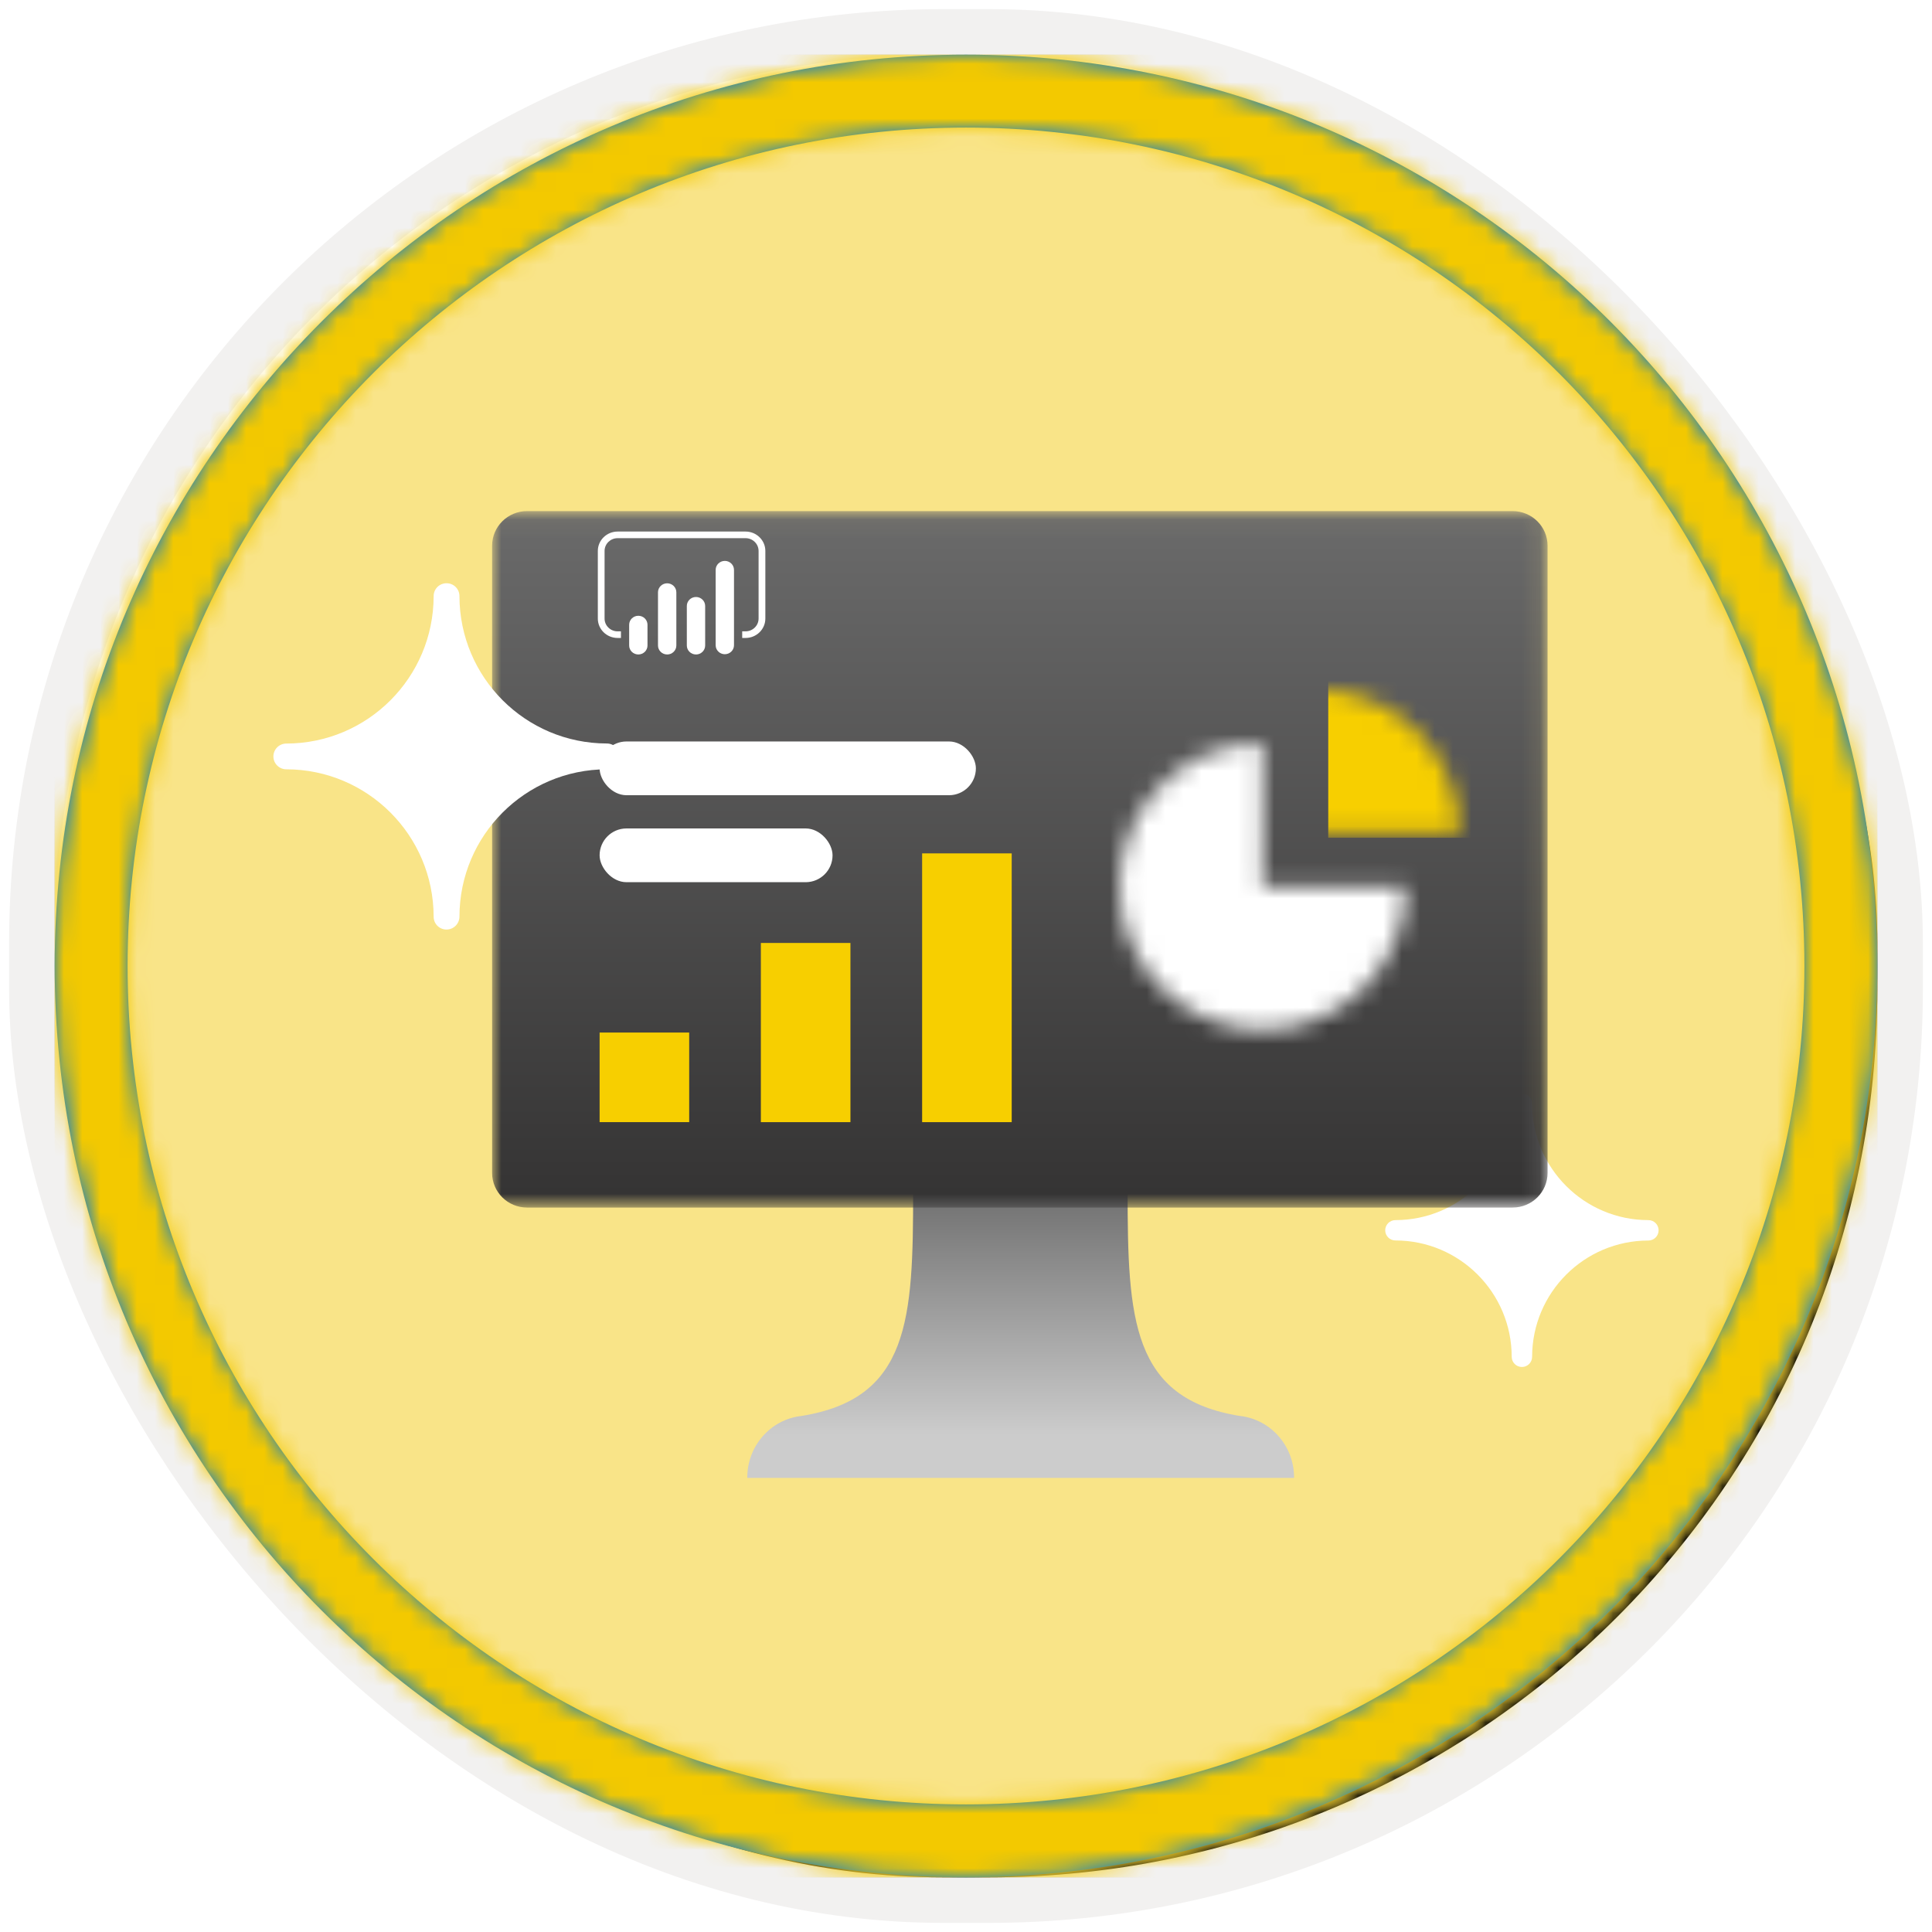 <?xml version="1.0" encoding="UTF-8"?>
<svg width="106px" height="106px" viewBox="0 0 106 106" version="1.1" xmlns="http://www.w3.org/2000/svg" xmlns:xlink="http://www.w3.org/1999/xlink">
    <title>NA/Create-dashboards-in-Power-BI</title>
    <defs>
        <rect id="path-1" x="0" y="0" width="100" height="100" rx="50"></rect>
        <filter x="-2.8%" y="-2.8%" width="106.0%" height="106.0%" filterUnits="objectBoundingBox" id="filter-3">
            <feMorphology radius="2.5" operator="dilate" in="SourceAlpha" result="shadowSpreadOuter1"></feMorphology>
            <feOffset dx="0.5" dy="0.5" in="shadowSpreadOuter1" result="shadowOffsetOuter1"></feOffset>
            <feMorphology radius="1" operator="erode" in="SourceAlpha" result="shadowInner"></feMorphology>
            <feOffset dx="0.5" dy="0.5" in="shadowInner" result="shadowInner"></feOffset>
            <feComposite in="shadowOffsetOuter1" in2="shadowInner" operator="out" result="shadowOffsetOuter1"></feComposite>
            <feColorMatrix values="0 0 0 0 0.822   0 0 0 0 0.832   0 0 0 0 0.836  0 0 0 1 0" type="matrix" in="shadowOffsetOuter1"></feColorMatrix>
        </filter>
        <linearGradient x1="50%" y1="0%" x2="50%" y2="100%" id="linearGradient-4">
            <stop stop-color="#4E4E57" offset="0%"></stop>
            <stop stop-color="#2E2E34" offset="100%"></stop>
        </linearGradient>
        <rect id="path-5" x="0" y="0" width="100" height="100"></rect>
        <path d="M50,0 C77.614,0 100,22.386 100,50 C100,77.614 77.614,100 50,100 C22.386,100 0,77.614 0,50 C0,22.386 22.386,0 50,0 Z M50,4 C24.595,4 4,24.595 4,50 C4,75.405 24.595,96 50,96 C75.405,96 96,75.405 96,50 C96,24.595 75.405,4 50,4 Z" id="path-6"></path>
        <filter x="-20.7%" y="-22.5%" width="141.4%" height="146.5%" filterUnits="objectBoundingBox" id="filter-8">
            <feOffset dx="0" dy="2" in="SourceAlpha" result="shadowOffsetOuter1"></feOffset>
            <feGaussianBlur stdDeviation="2" in="shadowOffsetOuter1" result="shadowBlurOuter1"></feGaussianBlur>
            <feColorMatrix values="0 0 0 0 0   0 0 0 0 0   0 0 0 0 0  0 0 0 0.1 0" type="matrix" in="shadowBlurOuter1" result="shadowMatrixOuter1"></feColorMatrix>
            <feMerge>
                <feMergeNode in="shadowMatrixOuter1"></feMergeNode>
                <feMergeNode in="SourceGraphic"></feMergeNode>
            </feMerge>
        </filter>
        <linearGradient x1="50%" y1="100%" x2="50%" y2="0%" id="linearGradient-9">
            <stop stop-color="#CCCCCC" offset="15%"></stop>
            <stop stop-color="#707070" offset="100%"></stop>
        </linearGradient>
        <polygon id="path-10" points="0 0.042 57.908 0.042 57.908 38.253 0 38.253"></polygon>
        <linearGradient x1="50%" y1="0.67%" x2="50%" y2="100%" id="linearGradient-12">
            <stop stop-color="#6A6A6A" offset="0%"></stop>
            <stop stop-color="#343333" offset="100%"></stop>
        </linearGradient>
        <path d="M0,7.864 C0,12.208 3.521,15.729 7.864,15.729 L7.864,15.729 C12.208,15.729 15.729,12.208 15.729,7.864 L15.729,7.864 L7.864,7.864 L7.864,0 C3.521,0 0,3.521 0,7.864 L0,7.864 Z" id="path-13"></path>
        <path d="M4.36562274e-15,7.864 L7.864,7.864 C7.864,3.521 4.343,6.98499639e-15 4.36562274e-15,6.98499639e-15 L4.36562274e-15,6.98499639e-15 L4.36562274e-15,7.864 Z" id="path-15"></path>
    </defs>
    <g id="Badges" stroke="none" stroke-width="1" fill="none" fill-rule="evenodd">
        <g id="N/A-6" transform="translate(-160, -320)">
            <g id="NA/Create-dashboards-in-Power-BI" transform="translate(160, 320)">
                <g id="Badge-Plates/Circle">
                    <g id="BG" transform="translate(3, 3)">
                        <mask id="mask-2" fill="white">
                            <use xlink:href="#path-1"></use>
                        </mask>
                        <g>
                            <use fill="black" fill-opacity="1" filter="url(#filter-3)" xlink:href="#path-1"></use>
                            <rect stroke="#F2F1F0" stroke-width="2.5" x="-1.25" y="-1.25" width="102.5" height="102.5" rx="50"></rect>
                        </g>
                        <g id="Colors/Power-BI/BG-Solid-1" mask="url(#mask-2)">
                            <rect id="Rectangle" fill="url(#linearGradient-4)" x="0" y="0" width="100" height="100"></rect>
                            <g id="Rectangle">
                                <use fill="#F2C811" xlink:href="#path-5"></use>
                                <use fill-opacity="0.501" fill="#FFFFFF" xlink:href="#path-5"></use>
                            </g>
                        </g>
                    </g>
                    <g id="Border" transform="translate(3, 3)">
                        <mask id="mask-7" fill="white">
                            <use xlink:href="#path-6"></use>
                        </mask>
                        <use id="Boarder" fill="#0078D4" fill-rule="nonzero" xlink:href="#path-6"></use>
                        <g id="Colors/Power-BI/Border" mask="url(#mask-7)" fill="#F3C900">
                            <rect id="Rectangle" x="0" y="0" width="100" height="100"></rect>
                        </g>
                    </g>
                </g>
                <path d="M83.5,75 C83.191,75 82.94,74.749 82.94,74.44 C82.936,70.917 80.082,68.062 76.56,68.058 C76.252,68.058 76.002,67.81 76,67.502 C76,67.353 76.059,67.211 76.164,67.106 C76.269,67.001 76.411,66.942 76.56,66.942 C80.083,66.94 82.938,64.084 82.94,60.56 C82.94,60.251 83.191,60 83.5,60 C83.809,60 84.06,60.251 84.06,60.56 C84.062,64.084 86.917,66.94 90.44,66.942 C90.749,66.942 91,67.193 91,67.502 C91,67.811 90.749,68.062 90.44,68.062 C86.918,68.066 84.064,70.921 84.06,74.444 C84.058,74.752 83.808,75 83.5,75 Z" id="Path" fill="#FFFFFF" fill-rule="nonzero"></path>
                <g id="Group" transform="translate(27, 26)">
                    <g id="Computer-w/-data" filter="url(#filter-8)">
                        <g id="Group-17">
                            <path d="M41.033,49.688 C35.1,48.736 34.867,44.388 34.867,37.356 L23.1,37.356 C23.1,44.388 22.9,48.736 16.967,49.688 C15.27,49.879 13.99,51.345 14,53.085 L44,53.085 C44.01,51.345 42.73,49.879 41.033,49.688 Z" id="Path" fill="url(#linearGradient-9)" fill-rule="nonzero"></path>
                            <g id="Group-7">
                                <g id="Group-3">
                                    <mask id="mask-11" fill="white">
                                        <use xlink:href="#path-10"></use>
                                    </mask>
                                    <g id="Clip-2"></g>
                                    <path d="M55.99,0.042 C57.049,0.042 57.908,0.892 57.908,1.941 L57.908,36.354 C57.908,37.403 57.049,38.253 55.99,38.253 L1.918,38.253 C0.859,38.253 -8.4548105e-05,37.403 -8.4548105e-05,36.354 L-8.4548105e-05,1.941 C-8.4548105e-05,0.892 0.859,0.042 1.918,0.042 L55.99,0.042 Z" id="Fill-1" fill="url(#linearGradient-12)" mask="url(#mask-11)"></path>
                                </g>
                            </g>
                        </g>
                        <g id="Group-11" transform="translate(34.407, 12.78)">
                            <mask id="mask-14" fill="white">
                                <use xlink:href="#path-13"></use>
                            </mask>
                            <g id="Clip-10"></g>
                            <polygon id="Fill-9" fill="#FFFFFF" mask="url(#mask-14)" points="-0.983 16.712 16.712 16.712 16.712 -0.983 -0.983 -0.983"></polygon>
                        </g>
                        <g id="Group-14" transform="translate(45.22, 9.831)">
                            <mask id="mask-16" fill="white">
                                <use xlink:href="#path-15"></use>
                            </mask>
                            <g id="Clip-13"></g>
                            <polygon id="Fill-12" fill="#F7CF00" mask="url(#mask-16)" points="0.655 8.133 8.52 8.133 8.52 -0.715 0.655 -0.715"></polygon>
                        </g>
                        <g id="Computer" transform="translate(5.898, 12.681)" fill-rule="nonzero">
                            <rect id="Rectangle" fill="#FFFFFF" x="0" y="0" width="20.644" height="2.949" rx="1.475"></rect>
                            <rect id="Rectangle" fill="#FFFFFF" x="0" y="4.772" width="12.78" height="2.949" rx="1.475"></rect>
                            <rect id="Rectangle" fill="#F7CF00" x="0" y="15.97" width="4.915" height="4.915"></rect>
                            <rect id="Rectangle" fill="#F7CF00" x="8.847" y="11.055" width="4.915" height="9.831"></rect>
                            <rect id="Rectangle" fill="#F7CF00" x="17.695" y="6.14" width="4.915" height="14.746"></rect>
                        </g>
                    </g>
                    <g id="powerbi_icon" transform="translate(5.8, 3.164)" fill="#FFFFFF" fill-rule="nonzero">
                        <path d="M8.107,5.838 L7.921,5.838 L7.921,5.474 L8.107,5.474 C8.5,5.474 8.819,5.161 8.82,4.775 L8.82,1.063 C8.819,0.677 8.5,0.364 8.107,0.363 L1.084,0.363 C0.69,0.364 0.371,0.677 0.37,1.063 L0.37,4.775 C0.371,5.161 0.69,5.474 1.084,5.475 L1.269,5.475 L1.269,5.838 L1.084,5.838 C0.485,5.837 0.001,5.362 0,4.775 L0,1.063 C0.001,0.476 0.486,0.001 1.084,0 L8.107,0 C8.705,0.001 9.19,0.476 9.191,1.063 L9.191,4.775 C9.19,5.362 8.705,5.837 8.107,5.838" id="Shape"></path>
                        <path d="M2.222,4.621 C2.356,4.621 2.484,4.673 2.578,4.765 C2.672,4.858 2.725,4.983 2.725,5.114 L2.725,6.251 C2.725,6.524 2.5,6.744 2.222,6.744 C2.089,6.744 1.961,6.692 1.866,6.6 C1.772,6.508 1.719,6.382 1.719,6.251 L1.719,5.114 C1.719,4.842 1.944,4.621 2.222,4.621 L2.222,4.621 Z" id="Shape"></path>
                        <path d="M3.804,6.744 C3.527,6.744 3.301,6.524 3.301,6.251 L3.301,3.333 C3.301,3.06 3.527,2.839 3.804,2.839 C4.082,2.839 4.308,3.06 4.308,3.332 L4.308,6.251 C4.308,6.524 4.082,6.744 3.804,6.745" id="Shape"></path>
                        <path d="M6.968,6.73 C6.69,6.73 6.465,6.509 6.465,6.237 L6.465,2.103 C6.465,1.831 6.69,1.61 6.968,1.61 C7.246,1.61 7.471,1.831 7.471,2.103 L7.471,6.237 C7.471,6.509 7.246,6.73 6.968,6.73" id="Shape"></path>
                        <path d="M5.386,6.744 C5.108,6.744 4.883,6.524 4.883,6.251 L4.883,4.083 C4.883,3.811 5.108,3.59 5.386,3.59 C5.664,3.59 5.889,3.811 5.889,4.083 L5.889,6.251 C5.889,6.524 5.664,6.744 5.386,6.745" id="Shape"></path>
                    </g>
                </g>
                <path d="M24.5,51 C24.312,51.001 24.131,50.927 23.998,50.794 C23.865,50.661 23.791,50.48 23.792,50.292 C23.785,45.83 20.17,42.215 15.708,42.208 C15.319,42.208 15.002,41.894 15,41.504 C15,41.113 15.317,40.796 15.708,40.796 C20.171,40.789 23.787,37.171 23.792,32.708 C23.791,32.52 23.865,32.339 23.998,32.206 C24.131,32.073 24.312,31.999 24.5,32 C24.688,31.999 24.869,32.073 25.002,32.206 C25.135,32.339 25.209,32.52 25.208,32.708 C25.215,37.17 28.83,40.785 33.292,40.792 C33.48,40.791 33.661,40.865 33.794,40.998 C33.927,41.131 34.001,41.312 34,41.5 C34.001,41.688 33.927,41.869 33.794,42.002 C33.661,42.135 33.48,42.209 33.292,42.208 C28.829,42.213 25.213,45.829 25.208,50.292 C25.206,50.682 24.89,50.998 24.5,51 L24.5,51 Z" id="Path" fill="#FFFFFF" fill-rule="nonzero"></path>
            </g>
        </g>
    </g>
</svg>
